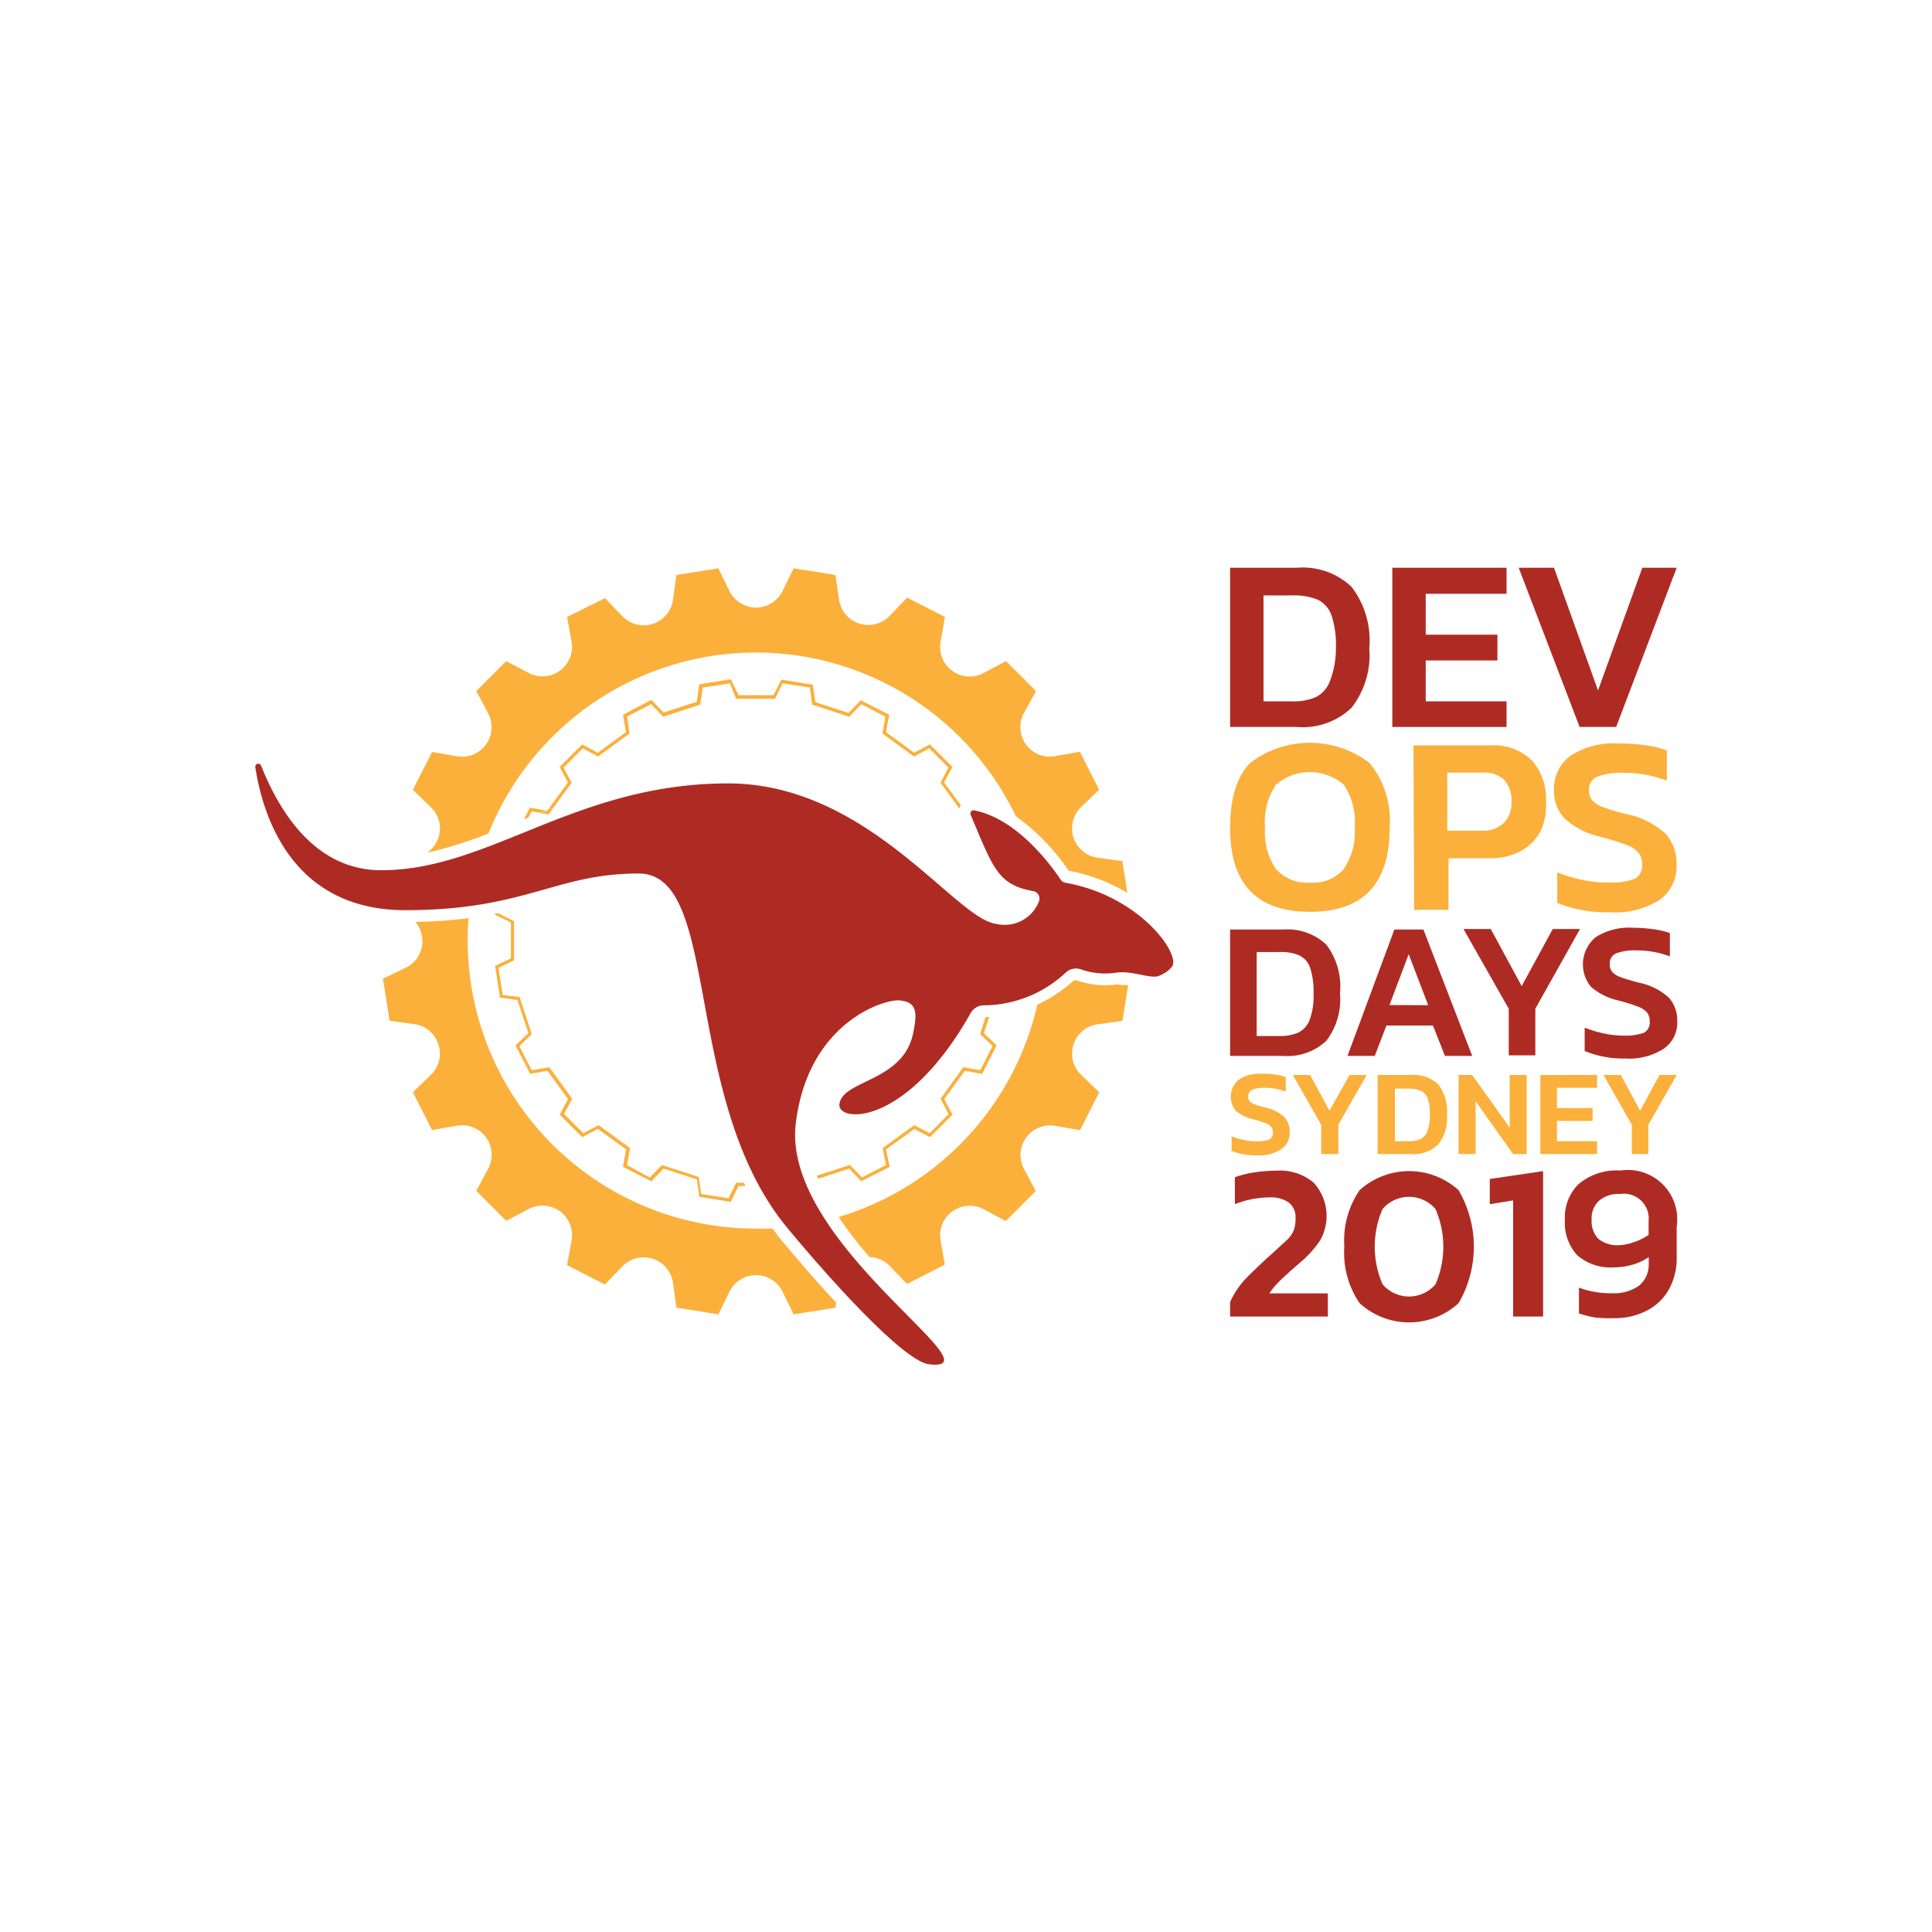 <svg id="Layer_1" data-name="Layer 1" xmlns="http://www.w3.org/2000/svg" viewBox="0 0 141.73 141.73"><defs><style>.cls-1{fill:#ae2b24;}.cls-2{fill:#fbb03b;}</style></defs><title>DevOps-SYD19-RGB-07</title><path class="cls-1" d="M90.24,41.65h4.9a5.21,5.21,0,0,1,4,1.39,6.46,6.46,0,0,1,1.31,4.51,6.28,6.28,0,0,1-1.31,4.38,5.18,5.18,0,0,1-4,1.4h-4.9Zm4.56,9.8a4,4,0,0,0,1.77-.33,2.17,2.17,0,0,0,1-1.18A6.55,6.55,0,0,0,98,47.55a6.86,6.86,0,0,0-.32-2.4,2,2,0,0,0-1-1.15,4.46,4.46,0,0,0-1.85-.32H92.69v7.77Z"/><path class="cls-1" d="M102.14,41.65h8.38v1.91h-5.93v3h5.26v1.89h-5.26v3h5.93v1.88h-8.38Z"/><path class="cls-1" d="M111.41,41.65H114l3.23,9,3.25-9H123l-4.44,11.68h-2.68Z"/><path class="cls-2" d="M90.24,60.75c0-2.17.48-3.75,1.45-4.76a7.2,7.2,0,0,1,8.8,0,6.71,6.71,0,0,1,1.45,4.76q0,6.15-5.85,6.14T90.24,60.75Zm8.33,3a4.7,4.7,0,0,0,.81-3,5,5,0,0,0-.79-3.17,3.79,3.79,0,0,0-5,0,5,5,0,0,0-.79,3.17,4.76,4.76,0,0,0,.8,3,3.06,3.06,0,0,0,2.49,1A3,3,0,0,0,98.57,63.77Z"/><path class="cls-2" d="M103.69,54.68h5.64a4,4,0,0,1,3.08,1.14,4.25,4.25,0,0,1,1,3A4.41,4.41,0,0,1,113,61a3.6,3.6,0,0,1-1.47,1.45,4.66,4.66,0,0,1-2.22.51h-3.05v3.78h-2.52Zm5,6.26a2.18,2.18,0,0,0,1.63-.57,2.1,2.1,0,0,0,.56-1.55,2.21,2.21,0,0,0-.52-1.59,2.07,2.07,0,0,0-1.57-.55h-2.62v4.26Z"/><path class="cls-2" d="M114.24,66.24V64a11.83,11.83,0,0,0,1.8.54,8.51,8.51,0,0,0,1.85.2,5.1,5.1,0,0,0,2-.26,1.06,1.06,0,0,0,.57-1.08,1.28,1.28,0,0,0-.27-.86,2.12,2.12,0,0,0-.85-.55c-.4-.16-1-.35-1.87-.59a5.86,5.86,0,0,1-2.65-1.31A2.91,2.91,0,0,1,114,58a3,3,0,0,1,1.21-2.56,5.88,5.88,0,0,1,3.53-.9,14,14,0,0,1,2,.14,7.25,7.25,0,0,1,1.54.37v2.22a8.84,8.84,0,0,0-3.19-.58,4.84,4.84,0,0,0-1.9.28,1,1,0,0,0-.62,1,1.13,1.13,0,0,0,.23.74,1.89,1.89,0,0,0,.79.5,16.46,16.46,0,0,0,1.71.51,6,6,0,0,1,2.89,1.45,3.23,3.23,0,0,1,.8,2.27A3,3,0,0,1,121.77,66a6,6,0,0,1-3.64.92A9.67,9.67,0,0,1,114.24,66.24Z"/><path class="cls-1" d="M90.24,68.19h3.89A4.16,4.16,0,0,1,97.3,69.3a5.09,5.09,0,0,1,1,3.57,5,5,0,0,1-1,3.48,4.16,4.16,0,0,1-3.17,1.11H90.24ZM93.86,76a3.32,3.32,0,0,0,1.41-.26,1.74,1.74,0,0,0,.81-.94,5,5,0,0,0,.28-1.9,5.55,5.55,0,0,0-.25-1.9,1.57,1.57,0,0,0-.79-.91,3.42,3.42,0,0,0-1.46-.25H92.19V76Z"/><path class="cls-1" d="M102.29,68.19h2.13L108,77.46h-2l-.88-2.23h-3.41l-.86,2.23h-2Zm2.48,5.55L103.34,70l-1.41,3.73Z"/><path class="cls-1" d="M110.68,74l-3.32-5.85h2l2.27,4.19,2.28-4.19h2L112.63,74v3.42h-1.95Z"/><path class="cls-1" d="M116.25,77.1V75.39a9.79,9.79,0,0,0,1.39.42,7,7,0,0,0,1.42.16,4.1,4.1,0,0,0,1.52-.2.84.84,0,0,0,.44-.84,1,1,0,0,0-.2-.66,1.69,1.69,0,0,0-.67-.43,14.66,14.66,0,0,0-1.44-.45,4.54,4.54,0,0,1-2-1,2.59,2.59,0,0,1,.35-3.64,4.53,4.53,0,0,1,2.72-.69,10.8,10.8,0,0,1,1.53.11,5.65,5.65,0,0,1,1.19.28v1.71a6.86,6.86,0,0,0-2.46-.44,3.82,3.82,0,0,0-1.46.21.79.79,0,0,0-.49.79.89.89,0,0,0,.18.58,1.49,1.49,0,0,0,.61.38c.28.11.72.24,1.31.4a4.65,4.65,0,0,1,2.24,1.11,2.52,2.52,0,0,1,.61,1.75,2.31,2.31,0,0,1-1,2,4.64,4.64,0,0,1-2.8.71A7.43,7.43,0,0,1,116.25,77.1Z"/><path class="cls-2" d="M90.35,84.43V83.36a4.64,4.64,0,0,0,.87.26,3.92,3.92,0,0,0,.89.1,2.36,2.36,0,0,0,1-.13.5.5,0,0,0,.27-.52.65.65,0,0,0-.12-.41,1.17,1.17,0,0,0-.42-.27c-.19-.07-.49-.17-.9-.28a2.92,2.92,0,0,1-1.28-.63,1.62,1.62,0,0,1,.22-2.28,2.83,2.83,0,0,1,1.7-.43,7.27,7.27,0,0,1,1,.06,4.22,4.22,0,0,1,.74.18v1.07a4.21,4.21,0,0,0-1.54-.28,2.34,2.34,0,0,0-.91.14.49.49,0,0,0-.3.49.52.52,0,0,0,.11.36A.89.89,0,0,0,92,81c.18.07.45.15.82.25a2.84,2.84,0,0,1,1.4.7,1.55,1.55,0,0,1,.39,1.09A1.45,1.45,0,0,1,94,84.3a2.86,2.86,0,0,1-1.75.45A4.71,4.71,0,0,1,90.35,84.43Z"/><path class="cls-2" d="M96.92,82.51l-2.08-3.65h1.27l1.42,2.62L99,78.86h1.26l-2.08,3.65v2.15H96.92Z"/><path class="cls-2" d="M101.06,78.86h2.44a2.62,2.62,0,0,1,2,.68,3.22,3.22,0,0,1,.65,2.24,3.14,3.14,0,0,1-.65,2.18,2.55,2.55,0,0,1-2,.7h-2.44Zm2.27,4.86a2,2,0,0,0,.88-.16,1.08,1.08,0,0,0,.51-.59,3.37,3.37,0,0,0,.17-1.19,3.7,3.7,0,0,0-.15-1.19,1,1,0,0,0-.5-.57,2.22,2.22,0,0,0-.91-.16h-1v3.86Z"/><path class="cls-2" d="M107,78.86H108l2.75,3.86V78.86H112v5.8h-1l-2.75-3.87v3.87H107Z"/><path class="cls-2" d="M113,78.86h4.16v.94h-2.94v1.49h2.61v.94h-2.61v1.49h2.94v.94H113Z"/><path class="cls-2" d="M119.71,82.51l-2.08-3.65h1.27l1.42,2.62,1.42-2.62H123l-2.08,3.65v2.15h-1.21Z"/><path class="cls-1" d="M90.24,95.52a6.21,6.21,0,0,1,1-1.56c.43-.47,1-1,1.7-1.66l.42-.37c.51-.47.88-.82,1.09-1a2.34,2.34,0,0,0,.46-.68,2.54,2.54,0,0,0,.13-.89,1.36,1.36,0,0,0-.49-1.14,2.3,2.3,0,0,0-1.43-.38,7,7,0,0,0-2.53.5V86.36A7.77,7.77,0,0,1,92.05,86a11,11,0,0,1,1.59-.12,3.83,3.83,0,0,1,2.73.88A3.62,3.62,0,0,1,96.84,91,7.76,7.76,0,0,1,95.4,92.6l-.26.23c-.49.42-.9.79-1.22,1.1a5.69,5.69,0,0,0-.8.95h4.29v1.7H90.24Z"/><path class="cls-1" d="M99.74,95.6a6.52,6.52,0,0,1-1.12-4.15,6.51,6.51,0,0,1,1.12-4.14,5.41,5.41,0,0,1,7.26,0,8.23,8.23,0,0,1,0,8.29,5.38,5.38,0,0,1-7.26,0Zm5.57-1.39a6.94,6.94,0,0,0,0-5.51,2.55,2.55,0,0,0-3.89,0,6.94,6.94,0,0,0,0,5.51,2.55,2.55,0,0,0,3.89,0Z"/><path class="cls-1" d="M111,88.06l-1.71.28V86.49l3.91-.58V96.58H111Z"/><path class="cls-1" d="M117,96.65a7.72,7.72,0,0,1-1.17-.3V94.46a6.61,6.61,0,0,0,2.43.41,3.14,3.14,0,0,0,2-.57,2,2,0,0,0,.69-1.57v-.51a3.91,3.91,0,0,1-1.2.56,4.82,4.82,0,0,1-1.31.19,3.75,3.75,0,0,1-2.74-.89,3.53,3.53,0,0,1-.9-2.6,3.41,3.41,0,0,1,1-2.61,4.33,4.33,0,0,1,3.07-1A3.62,3.62,0,0,1,123,90v2.25a4.66,4.66,0,0,1-.56,2.32,3.84,3.84,0,0,1-1.62,1.57,5.06,5.06,0,0,1-2.45.56A9.83,9.83,0,0,1,117,96.65Zm2.94-5.55a4.5,4.5,0,0,0,1-.51v-1a1.82,1.82,0,0,0-2.07-2,2.2,2.2,0,0,0-1.57.5,1.75,1.75,0,0,0-.54,1.36,1.92,1.92,0,0,0,.48,1.42,2.22,2.22,0,0,0,1.6.47A3.23,3.23,0,0,0,119.9,91.1Z"/><path class="cls-2" d="M81.94,72.21a6.54,6.54,0,0,1-.89.07A6.19,6.19,0,0,1,79,71.92h-.09a.17.17,0,0,0-.13,0,10.73,10.73,0,0,1-2.68,1.78A21.21,21.21,0,0,1,61.52,89.28a30.69,30.69,0,0,0,2.27,2.94,2.14,2.14,0,0,1,1.47.64l1.28,1.33,2.77-1.42L69,91a2.17,2.17,0,0,1,3.16-2.29l1.62.86c1.14-1.13,1.07-1.06,2.2-2.2l-.86-1.62a2.17,2.17,0,0,1,2.29-3.16l1.82.32,1.41-2.78-1.32-1.27a2.17,2.17,0,0,1,1.2-3.72l1.82-.25c.23-1.42.24-1.5.42-2.62a3.88,3.88,0,0,0-.48,0A1.83,1.83,0,0,0,81.94,72.21Z"/><path class="cls-2" d="M56.68,90.13c-.41,0-.81,0-1.22,0A21.14,21.14,0,0,1,34.31,69c0-.56,0-1.1.07-1.64a36.22,36.22,0,0,1-3.92.27A2.16,2.16,0,0,1,29.75,71l-1.66.8c.26,1.59.24,1.49.49,3.08l1.82.25a2.18,2.18,0,0,1,1.21,3.72l-1.32,1.27c.72,1.44.68,1.35,1.41,2.78l1.81-.32a2.17,2.17,0,0,1,2.3,3.16l-.87,1.62,2.2,2.2,1.63-.86A2.17,2.17,0,0,1,41.93,91l-.33,1.81,2.78,1.42,1.28-1.33a2.17,2.17,0,0,1,3.71,1.21l.25,1.82,3.08.49.81-1.66a2.17,2.17,0,0,1,3.9,0l.81,1.66,3.07-.49.05-.37c-1.57-1.68-3.09-3.47-4.26-4.88Z"/><path class="cls-2" d="M55.46,47.87a21.16,21.16,0,0,1,19.06,12,15.9,15.9,0,0,1,3.87,4,13.2,13.2,0,0,1,4.31,1.63c-.13-.85-.16-1.05-.37-2.33l-1.82-.25a2.17,2.17,0,0,1-1.2-3.71l1.32-1.28-1.41-2.78-1.82.32a2.16,2.16,0,0,1-2.29-3.15L76,50.7c-1.13-1.14-1.06-1.06-2.2-2.2l-1.62.86A2.17,2.17,0,0,1,69,47.07l.32-1.81-2.77-1.42-1.28,1.33A2.17,2.17,0,0,1,61.55,44l-.26-1.82-3.07-.49-.81,1.66a2.17,2.17,0,0,1-3.9,0l-.81-1.66-3.08.49L49.37,44a2.17,2.17,0,0,1-3.71,1.21l-1.28-1.33L41.6,45.26l.33,1.81a2.17,2.17,0,0,1-3.16,2.29l-1.63-.86-2.2,2.2.87,1.63a2.17,2.17,0,0,1-2.3,3.15l-1.81-.32c-.73,1.43-.69,1.35-1.41,2.78l1.32,1.28a2.15,2.15,0,0,1-.29,3.34,31.63,31.63,0,0,0,4.51-1.41A21.15,21.15,0,0,1,55.46,47.87Z"/><path class="cls-2" d="M54,86.77l-.56,1.14-2-.32-.18-1.25-2.65-.86-.07,0-.88.91L46,85.47l.22-1.25-2.31-1.68-1.12.59-1.41-1.41.6-1.11-1.68-2.32L39,78.51l-.9-1.77.91-.88-.89-2.72L36.88,73l-.31-2,1.14-.55V67.58L36.57,67v0l-.25,0v.11l1.16.56V70.3l-1.16.56.36,2.32,1.28.18.8,2.43-.94.9,1.07,2.09,1.27-.23,1.51,2.08-.61,1.14,1.65,1.65,1.15-.6,2.07,1.5L45.7,85.6l2.08,1.06.9-.93,2.44.79.18,1.28,2.31.37L54.18,87h.51l-.12-.24Z"/><path class="cls-2" d="M39,59.52l.63.11.42-.17-1.18-.21-.44.86.34-.14Z"/><path class="cls-2" d="M71.9,75.86l.91.88-.9,1.77-1.25-.22L69,80.61l.59,1.12-1.4,1.4-1.12-.59-2.32,1.68L65,85.47l-1.77.9-.88-.91-2.43.79.1.22,2.27-.74.89.93,2.09-1.06L65,84.32l2.08-1.5,1.14.6,1.59-1.59.07-.06-.61-1.14,1.51-2.08,1.27.23,1.06-2.09-.93-.9.39-1.19H72.3Z"/><path class="cls-2" d="M41.94,57.42l-.6-1.11,1.41-1.41,1.12.6,2.31-1.69L46,52.57l1.77-.91.88.92,2.72-.89.18-1.25,2-.31L54,51.26h2.86l.55-1.13,2,.31.17,1.25,2.72.89.88-.92,1.77.91-.22,1.24,2.32,1.69,1.12-.6,1.4,1.41L69,57.42l1.37,1.89a1.08,1.08,0,0,1,.12-.24L69.26,57.4l.61-1.14-1.66-1.65-1.14.61L65,53.71l.23-1.28-2.09-1.06-.89.93-2.44-.79-.18-1.28-2.31-.37L56.74,51H54.18l-.57-1.17-2.31.37-.18,1.28-2.44.79-.9-.93L45.7,52.43l.22,1.28-2.07,1.51-1.14-.61-1.66,1.65.61,1.14-1.46,2,.41-.16Z"/><path class="cls-2" d="M40.2,59.41l-.14.05.09,0Z"/><path class="cls-2" d="M40.26,59.74l.35-.49-.41.16-.05.07-.09,0-.42.17Z"/><path class="cls-1" d="M71.2,59.76c1.66,3.93,2,5.15,4.59,5.61a.56.56,0,0,1,.43.75,2.7,2.7,0,0,1-3.16,1.65c-3-.38-9.41-10.3-19.64-10.3-11.22,0-17.49,6.37-25.45,6.37-5.32,0-7.81-5.17-8.82-7.68a.22.22,0,0,0-.42.12c.48,3.14,2.43,10.49,11,10.49,8.84,0,11-2.69,17.12-2.69s3.08,16.55,10.91,26c3.9,4.7,8.67,9.77,10.37,10,5.47.67-10.83-8.88-9.75-17.69.92-7.48,6.6-9.13,7.64-9s1.34.57,1,2.24c-.64,3.76-5.22,3.55-5.44,5.37-.17,1.35,4.87,1.74,9.62-6.67a1.12,1.12,0,0,1,1-.58,8.86,8.86,0,0,0,6-2.42,1.09,1.09,0,0,1,1.09-.22,5.37,5.37,0,0,0,2.55.25c1.12-.17,2.17.34,3,.28a2.23,2.23,0,0,0,1.1-.68c.8-.78-2.19-5.21-7.77-6.2a.55.55,0,0,1-.37-.24c-.58-.87-3.07-4.4-6.28-5.06A.24.24,0,0,0,71.2,59.76Z"/></svg>
